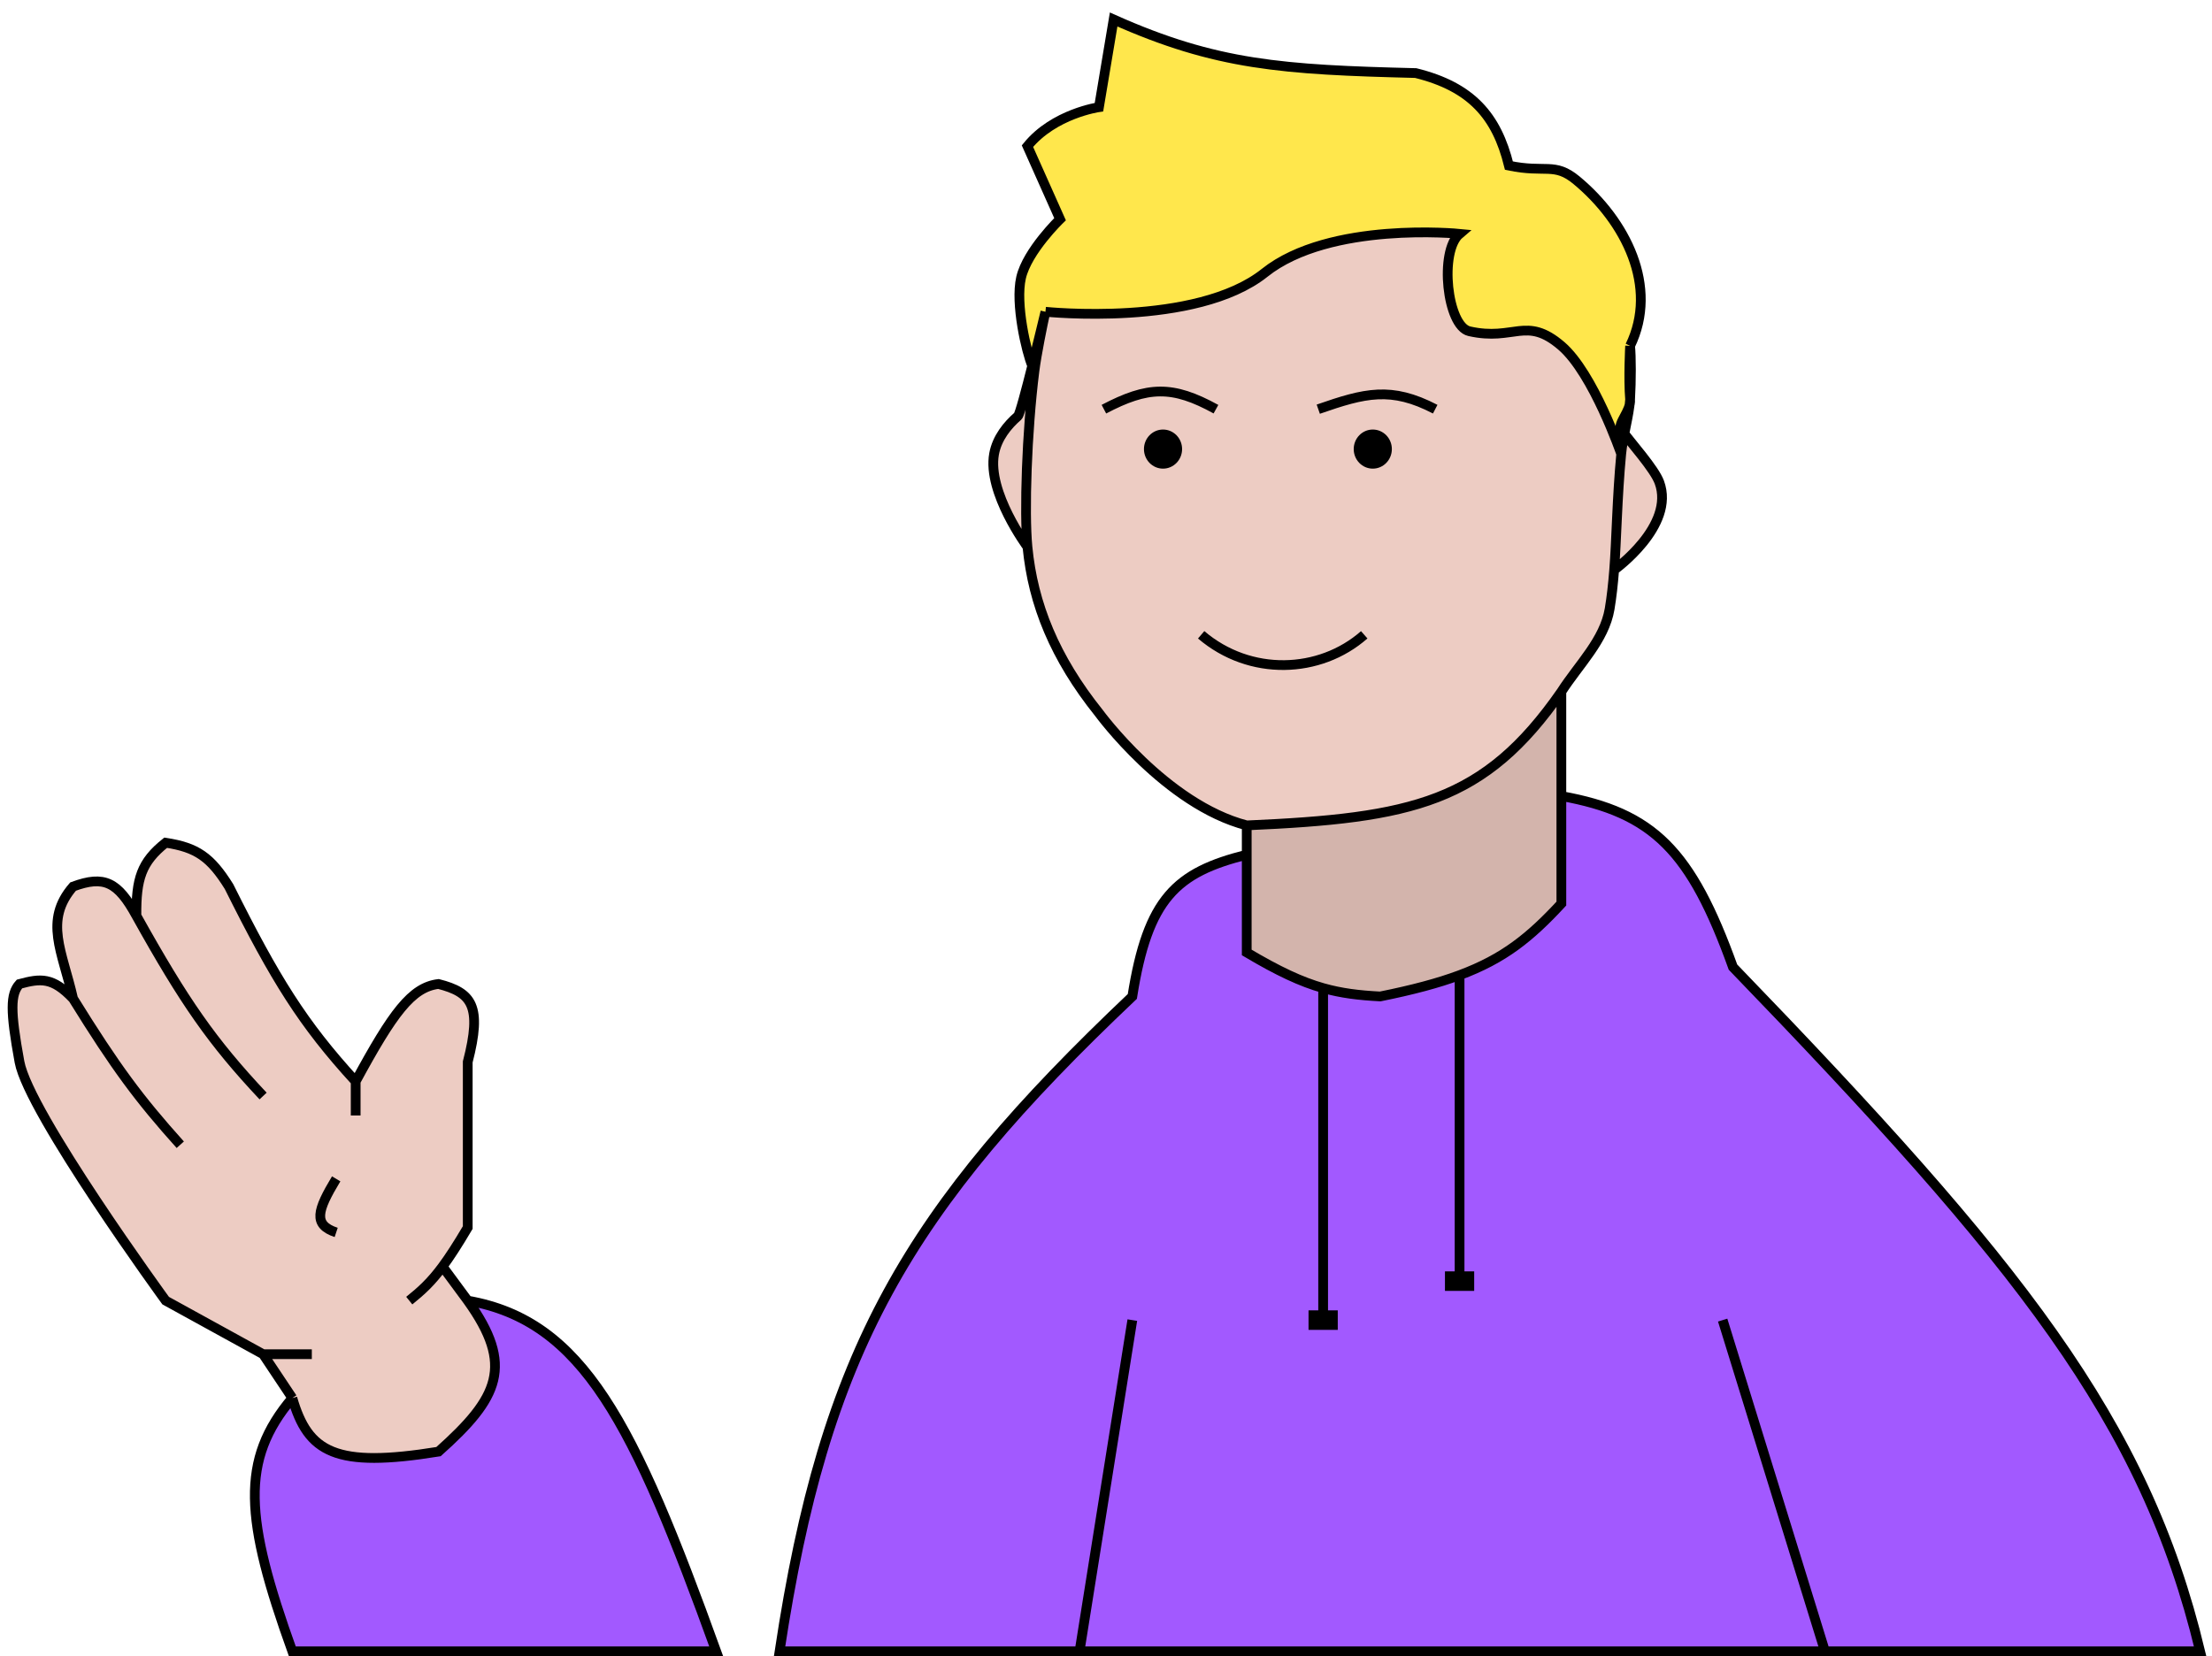 <svg width="227" height="170" viewBox="0 0 227 170" fill="none" xmlns="http://www.w3.org/2000/svg">
<g id="Henry">
<g id="hand">
<path d="M73.5 169.5C65.038 146.059 59.867 135.584 48 133.5C52.785 140.164 51.206 143.463 45 149C34.389 150.718 31.622 149.091 30 143.5C24.614 149.86 25.119 155.909 30 169.5H73.5Z" fill="#A259FF"/>
<path d="M45 149C51.206 143.463 52.785 140.164 48 133.5L45.417 130C46.146 129.016 46.964 127.752 48 126V109C49.488 103.235 48.431 101.881 45 101C42.239 101.328 40.306 103.987 36.5 111C31.063 105.067 28.249 100.515 23.5 91C21.61 87.964 20.184 86.985 17 86.5C14.504 88.49 13.963 90.214 14 94C12.095 90.508 10.684 89.823 7.5 91C4.47 94.502 6.406 97.652 7.5 102.5C5.395 100.285 4.179 100.415 2 101C1.065 102.035 1.04 103.762 2 109C2.96 114.238 17 133.5 17 133.5L27 139L30 143.5C31.622 149.091 34.389 150.718 45 149Z" fill="#EDCCC3"/>
<path d="M48 133.5C59.867 135.584 65.038 146.059 73.5 169.5H30C25.119 155.909 24.614 149.86 30 143.5M48 133.5C52.785 140.164 51.206 143.463 45 149C34.389 150.718 31.622 149.091 30 143.5M48 133.5L45.417 130M30 143.5L27 139M27 139L17 133.5C17 133.5 2.96 114.238 2 109C1.04 103.762 1.065 102.035 2 101C4.179 100.415 5.395 100.285 7.5 102.5M27 139H32M7.5 102.5C6.406 97.652 4.47 94.502 7.5 91C10.684 89.823 12.095 90.508 14 94M7.5 102.5C11.871 109.562 14.283 112.808 18.5 117.5M14 94C13.963 90.214 14.504 88.49 17 86.5C20.184 86.985 21.61 87.964 23.5 91C28.249 100.515 31.063 105.067 36.5 111M14 94C18.927 102.843 21.768 106.931 27 112.5M36.5 111C40.306 103.987 42.239 101.328 45 101C48.431 101.881 49.488 103.235 48 109V126C46.964 127.752 46.146 129.016 45.417 130M36.5 111V114.5M42 133.5C43.274 132.471 44.227 131.608 45.417 130M34.5 126.5C32.104 125.703 32.55 124.248 34.5 121" stroke="black"/>
</g>
<g id="body">
<path d="M114.284 2L112.777 11C112.777 11 108.152 11.658 105.439 15L108.784 22.5C108.784 22.5 105.417 25.75 104.784 28.5C104.168 31.178 105.337 36.147 105.929 37.548C106.451 35.468 107.284 32 107.284 32C107.284 32 122.744 33.617 129.784 28C136.464 22.67 149.784 24 149.784 24C147.667 25.788 148.499 33.482 150.784 34C155.399 35.046 156.603 32.392 160.23 35.5C163.517 38.316 166.372 46.596 166.372 46.596C166.553 44.694 167.188 42.639 167.284 41C167.099 38.813 167.284 35.5 167.284 35.5C170.242 29.423 166.832 22.685 161.784 18.5C159.521 16.624 158.6 17.786 154.849 16.998C153.593 11.892 150.99 8.91 145.284 7.5C131.592 7.163 124.804 6.695 114.284 2Z" fill="#FFE74C"/>
<path d="M112.777 73.183C112.777 73.183 119.625 82.563 127.942 84.721C144.949 83.978 152.326 82.371 160.23 71C162.027 68.199 164.642 65.716 165.184 62.5C165.389 61.282 165.532 59.975 165.65 58.5C165.886 55.566 165.951 51.013 166.372 46.596C166.372 46.596 163.517 38.316 160.23 35.5C156.603 32.392 155.399 35.046 150.784 34C148.499 33.482 147.667 25.788 149.784 24C149.784 24 136.464 22.67 129.784 28C122.744 33.617 107.284 32 107.284 32C106.997 33.287 106.369 36.386 106.157 38.068C105.361 44.38 105.101 52.597 105.439 56.127C106.002 62.001 108.24 67.523 112.777 73.183Z" fill="#EDCCC3"/>
<path d="M165.65 58.5C165.65 58.5 171.949 53.995 170.284 49.5C169.767 48.104 167.416 45.513 166.372 44.087C165.937 43.493 167.385 42.184 167.284 41C167.188 42.639 166.553 44.694 166.372 46.596C165.951 51.013 165.886 55.566 165.65 58.5Z" fill="#EDCCC3"/>
<path d="M102.014 46.596C101.301 50.551 105.439 56.127 105.439 56.127C105.101 52.597 105.361 44.38 106.157 38.068C106.157 38.068 106.068 37.878 105.929 37.548C105.328 39.943 104.64 42.556 104.46 42.712C103.391 43.641 102.311 44.95 102.014 46.596Z" fill="#EDCCC3"/>
<path d="M160.23 81.711V71C152.326 82.371 144.949 83.978 127.942 84.721V87.731V97.764C131.18 99.686 133.522 100.782 135.784 101.422C137.641 101.947 139.443 102.165 141.64 102.279C144.963 101.61 147.589 100.911 149.784 100.094C154.326 98.405 157.022 96.214 160.23 92.748V81.711Z" fill="#D3B4AC"/>
<path d="M225.784 169.5C220.081 145.744 207.229 129.703 177.842 99.269C173.538 87.301 169.675 83.412 160.23 81.711V92.748C157.022 96.214 154.326 98.405 149.784 100.094C147.589 100.911 144.963 101.61 141.64 102.279C139.443 102.165 137.641 101.947 135.784 101.422C133.522 100.782 131.18 99.686 127.942 97.764V87.731C120.695 89.538 117.785 92.23 116.201 102.279C92.993 124.258 84.644 138.778 80 169.5H110.784H187.284H225.784Z" fill="#A259FF"/>
<path d="M160.23 81.711C169.675 83.412 173.538 87.301 177.842 99.269C207.229 129.703 220.081 145.744 225.784 169.5H187.284M160.23 81.711V71M160.23 81.711V92.748C157.022 96.214 154.326 98.405 149.784 100.094M160.23 71C152.326 82.371 144.949 83.978 127.942 84.721M160.23 71C162.027 68.199 164.642 65.716 165.184 62.5C165.389 61.282 165.532 59.975 165.65 58.5M127.942 84.721C119.625 82.563 112.777 73.183 112.777 73.183C108.24 67.523 106.002 62.001 105.439 56.127M127.942 84.721V87.731M167.284 35.5C170.242 29.423 166.832 22.685 161.784 18.5C159.521 16.624 158.6 17.786 154.849 16.998C153.593 11.892 150.99 8.91 145.284 7.5C131.592 7.163 124.804 6.695 114.284 2L112.777 11C112.777 11 108.152 11.658 105.439 15L108.784 22.5C108.784 22.5 105.417 25.75 104.784 28.5C104.168 31.178 105.337 36.147 105.929 37.548M167.284 35.5C167.284 35.5 167.099 38.813 167.284 41M167.284 35.5C167.395 36.579 167.398 39.072 167.284 41M165.65 58.5C165.65 58.5 171.949 53.995 170.284 49.5C169.767 48.104 167.416 45.513 166.372 44.087C165.937 43.493 167.385 42.184 167.284 41M165.65 58.5C165.886 55.566 165.951 51.013 166.372 46.596M107.284 32C107.284 32 122.744 33.617 129.784 28C136.464 22.67 149.784 24 149.784 24C147.667 25.788 148.499 33.482 150.784 34C155.399 35.046 156.603 32.392 160.23 35.5C163.517 38.316 166.372 46.596 166.372 46.596M107.284 32C106.997 33.287 106.369 36.386 106.157 38.068M107.284 32C107.284 32 106.451 35.468 105.929 37.548M105.439 56.127C105.439 56.127 101.301 50.551 102.014 46.596C102.311 44.95 103.391 43.641 104.46 42.712C104.64 42.556 105.328 39.943 105.929 37.548M105.439 56.127C105.101 52.597 105.361 44.38 106.157 38.068M166.372 46.596C166.553 44.694 167.188 42.639 167.284 41M106.157 38.068C106.157 38.068 106.068 37.878 105.929 37.548M127.942 87.731V97.764C131.18 99.686 133.522 100.782 135.784 101.422M127.942 87.731C120.695 89.538 117.785 92.23 116.201 102.279C92.993 124.258 84.644 138.778 80 169.5H110.784M113.284 42C117.774 39.642 120.294 39.524 124.784 42M135.284 42C140.083 40.329 142.756 39.645 147.284 42M110.784 169.5L116.201 135.5M110.784 169.5H187.284M187.284 169.5L176.784 135.5M135.784 101.422C137.641 101.947 139.443 102.165 141.64 102.279C144.963 101.61 147.589 100.911 149.784 100.094M135.784 101.422V135M135.784 135H134.784V136H136.784V135H135.784ZM149.784 100.094V131M149.784 131H148.784V132H150.784V131H149.784Z" stroke="black"/>
</g>
<path id="mouth" d="M123.266 65.158C128.275 69.435 135.44 69.17 140 65.158" stroke="black"/>
<ellipse id="eye_left" cx="119.352" cy="46.096" rx="1.957" ry="2.007" fill="black"/>
<ellipse id="eye_right" cx="140.878" cy="46.096" rx="1.957" ry="2.007" fill="black"/>
</g>
</svg>
